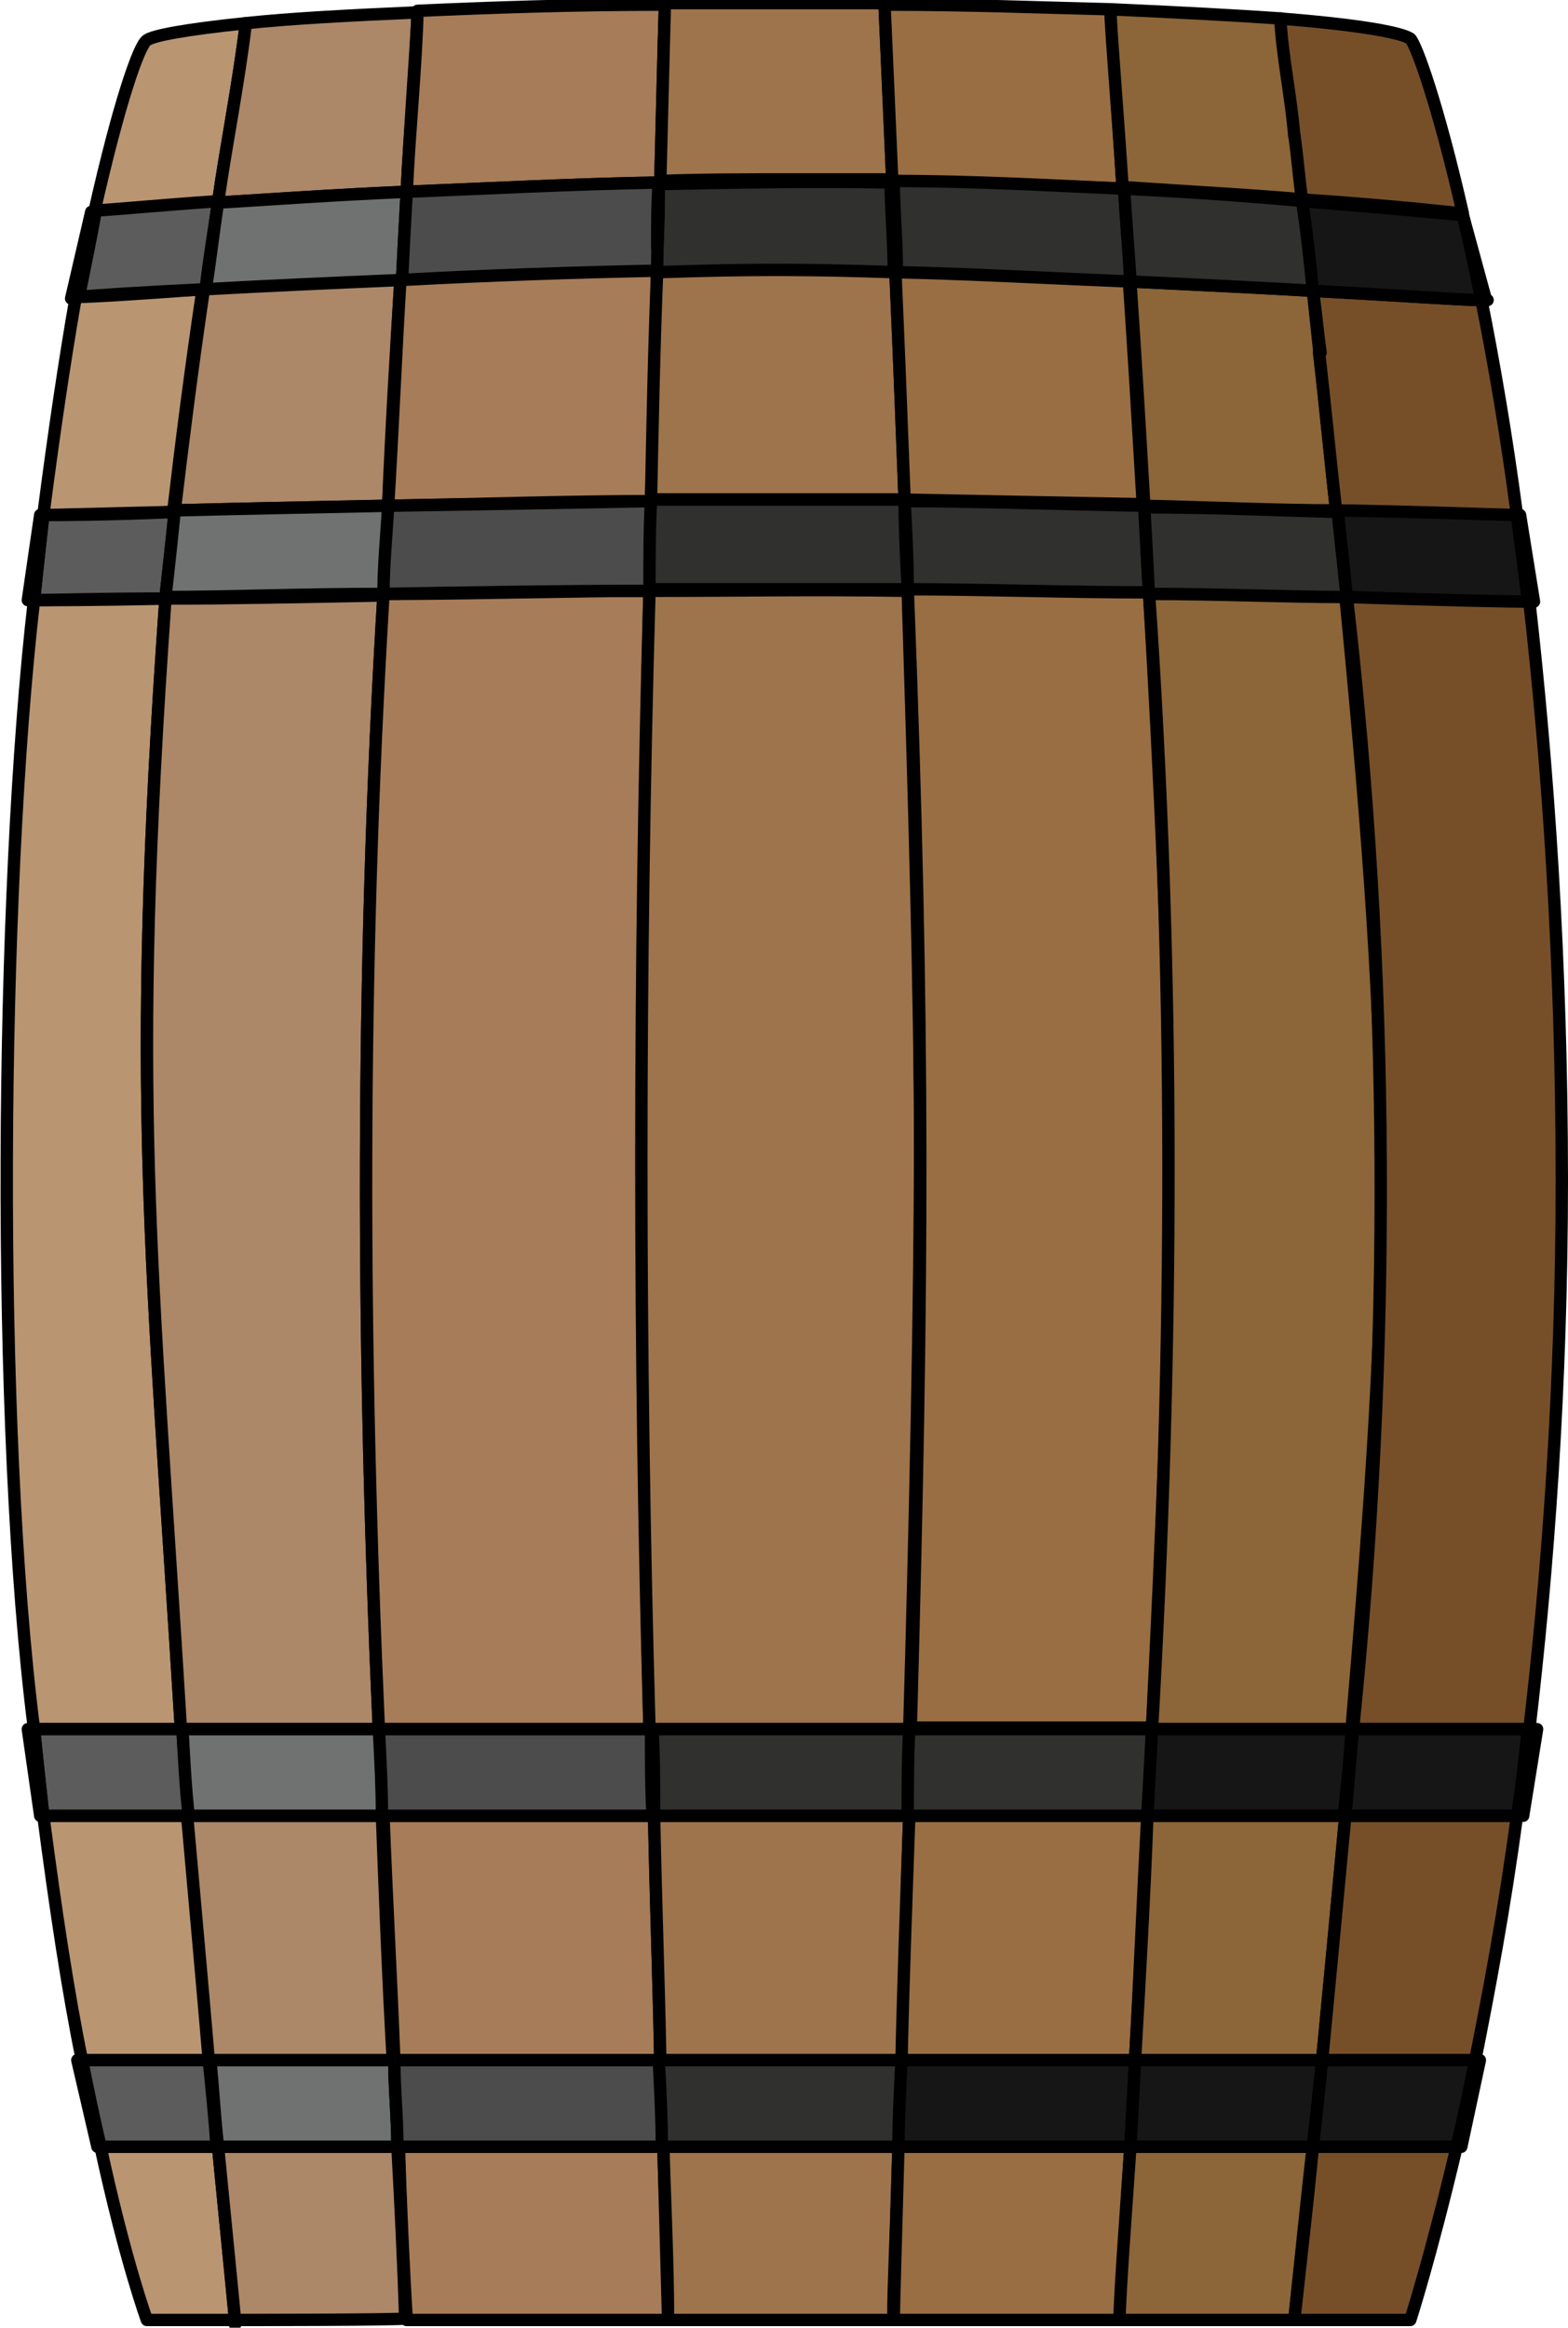 <?xml version="1.0" encoding="UTF-8"?><svg id="Layer_1" xmlns="http://www.w3.org/2000/svg" width="101.4" height="150.5" viewBox="0 0 101.4 150.5"><defs><style>.cls-1{fill:none;}.cls-1,.cls-2,.cls-3,.cls-4,.cls-5,.cls-6,.cls-7,.cls-8,.cls-9,.cls-10,.cls-11,.cls-12,.cls-13{stroke:#000;stroke-linecap:round;stroke-linejoin:round;stroke-width:.8px;}.cls-2{fill:#4d4c4d;}.cls-3{fill:#5c5c5c;}.cls-4{fill:#764f29;}.cls-5{fill:#ac8768;}.cls-6{fill:#161616;}.cls-7{fill:#707171;}.cls-8{fill:#30302f;}.cls-9{fill:#8c6538;}.cls-10{fill:#b99572;}.cls-11{fill:#9e744c;}.cls-12{fill:#996e43;}.cls-13{fill:#a77c58;}</style></defs><path class="cls-10" d="M11.3,33.1c-4.4.1-7.6.2-8.5.2.7-5.4,1.4-10.1,2.1-14.1,1,0,4.1-.2,8.2-.5-.8,5.4-1.4,10.1-1.9,14.4Z"/><path class="cls-10" d="M11.7,111.8H2.2C-.3,92.2,0,57.8,2.2,38.8c1.1,0,4.2,0,8.5-.1-2.3,32.3-.9,42.2,1,73.1Z"/><path class="cls-10" d="M13.5,133.2H5.3c-.9-4.4-1.7-9.7-2.5-15.8h9.4c.5,5.7.9,11.1,1.4,15.8Z"/><path class="cls-10" d="M15.2,150h-5.7s-1.4-3.8-3-11.2h7.6c.6,6,1,10.2,1.1,11.2Z"/><path class="cls-10" d="M14.1,13.1c-4.3.3-7.2.5-8,.6,1.6-7.1,2.9-10.8,3.4-11.1.4-.3,2.5-.7,6.4-1.1-.5,4.1-1.3,8-1.8,11.6Z"/><path class="cls-5" d="M27,1.1c-.2,3.5-.5,7.3-.7,11.3-4.7.2-8.9.5-12.2.7.5-3.6,1.3-7.5,1.8-11.6,2.8-.3,6.5-.5,11.1-.7v.4Z"/><path class="cls-5" d="M25.1,32.7c-5,.1-9.9.2-13.8.3.5-4.2,1.1-9,1.9-14.4,3.6-.2,8-.4,12.7-.6-.3,4.8-.6,9.8-.8,14.7Z"/><path class="cls-5" d="M24.5,111.8h-12.8c-1.9-31-3.3-40.8-1-73.1,4,0,8.9-.1,14.1-.2-1.5,24.6-1.4,48.8-.3,73.4Z"/><path class="cls-5" d="M25.4,133.2h-11.9c-.4-4.7-.9-10.2-1.4-15.8h12.6c.2,5.3.4,10.6.7,15.8Z"/><path class="cls-5" d="M26.2,149.9h0c0,.1-11,.1-11,.1-.1-1-.5-5.2-1.1-11.2h11.6c.2,3.6.4,7.7.5,11.1Z"/><path class="cls-13" d="M42.7,11.8c-5.7.1-11.3.4-16.4.6.2-4.2.6-8,.7-11.7,4.5-.2,9.8-.4,16-.4-.1,3.2-.2,8-.3,11.5Z"/><path class="cls-13" d="M42.1,32.4c-5.1,0-11.2.2-17,.3.3-4.9.5-9.8.8-14.7,5.5-.2,11.3-.5,16.6-.6-.1,5-.2,9.9-.4,14.9Z"/><path class="cls-13" d="M42.1,111.8h-17.6c-1.1-24.6-1.2-48.8.3-73.4,5.8,0,11.8-.2,17.2-.2-.6,24.6-.6,49,0,73.6Z"/><path class="cls-13" d="M43.2,149.8v.2h-16.9c-.2-3.4-.4-7.6-.5-11.2h17.1c.1,3.7.2,7.4.3,11Z"/><path class="cls-13" d="M42.7,133.2h-17.2c-.2-5.2-.5-10.5-.7-15.8h17.5c.1,5.3.3,10.6.4,15.8Z"/><path class="cls-11" d="M50.9,11.6c-2.7,0-5.5,0-8.2.1.1-3.8.2-8.1.3-11.5,4.4,0,9.7,0,14.2,0,0,0,.2,4.4.5,11.4-2.3,0-4.6,0-6.8,0Z"/><path class="cls-11" d="M50.2,32.3c-2.1,0-4.9,0-8.1,0,.1-5,.2-9.9.4-14.9,5.8-.1,9.8-.1,15.4,0,.2,4.5.4,9.5.6,14.9-3.3,0-6.2,0-8.3,0Z"/><path class="cls-11" d="M42.8,138.8h15.3c-.2,7.1-.4,10.7-.3,11.2h-14.6c0-3.7-.2-7.5-.3-11.2Z"/><path class="cls-11" d="M58.8,117.4c-.2,5.7-.3,11.1-.5,15.8h-15.6c-.1-5.3-.3-10.5-.4-15.8h16.5Z"/><path class="cls-11" d="M59.5,73.9c0,9.8-.3,24.2-.7,37.9h-16.8c-.7-24.6-.7-49,0-73.6,6.4,0,10.3-.1,16.7,0,.4,12.8.8,26.3.8,35.7Z"/><path class="cls-12" d="M72.6,12.2c-4.7-.2-9.7-.4-14.9-.5-.3-7-.5-11.3-.5-11.4,5.5,0,10.4.2,14.6.3.2,2.3.4,5.5.8,11.6Z"/><path class="cls-12" d="M58.5,32.4c-.2-5.3-.4-10.4-.6-14.9,4.7.1,10,.4,15.1.6.3,4.4.6,9.4.9,14.5-5.4-.1-10.8-.2-15.5-.3Z"/><path class="cls-12" d="M74.2,117.4c-.3,5.3-.5,10.6-.8,15.8h-15.1c.1-4.7.3-10.1.5-15.8h15.5Z"/><path class="cls-12" d="M58.1,138.8h15c-.2,3-.6,9.7-.7,11.2h-14.6c0-.6.1-4.2.3-11.2Z"/><path class="cls-12" d="M75.7,74.5c0,12.3-.6,24.9-1.2,37.2h-15.6c.8-28.9.9-45.1-.2-73.7,4.9,0,10.3.1,15.6.2.7,12,1.3,24.4,1.4,36.2Z"/><path class="cls-9" d="M72.6,12.2c-.4-6.1-.7-9.3-.8-11.6,4.5.2,8.2.4,11.1.6.3,3.7,1,7.9,1.4,11.7-3.3-.3-7.3-.5-11.6-.8Z"/><path class="cls-9" d="M89.4,76c0,11.9-1,23.9-2,35.8h-12.9c1.4-24.5,1.5-48.9-.2-73.5,4.5,0,8.9.2,12.7.2,1.2,12.4,2.3,25,2.4,37.4Z"/><path class="cls-9" d="M73.1,138.8h11.8c-.4,3.4-.9,8.4-1.2,11.2h-11.3c0-1.6.5-8.2.7-11.2Z"/><path class="cls-9" d="M87,117.4c-.5,5.3-1,10.6-1.5,15.8h-12.1c.3-5.2.6-10.5.8-15.8h12.7Z"/><path class="cls-9" d="M74,32.7c-.3-5.2-.6-10.1-.9-14.5,4.2.2,8.3.4,11.8.6.5,4.7,1,9.4,1.5,14.2-3.8,0-8.1-.2-12.5-.3Z"/><path class="cls-4" d="M83.7,8.8c-.2-2.5-.8-5.3-.9-7.6,5.1.4,7.8.9,8.4,1.3.4.4,1.8,4.3,3.4,11.3-.2,0-4.3-.5-10.4-.9-.2-1.4-.3-2.8-.5-4.2Z"/><path class="cls-4" d="M98.1,117.4c-.8,6-1.8,11.3-2.7,15.8h-9.9c.5-5.2,1-10.5,1.5-15.8h11.2Z"/><path class="cls-4" d="M84.9,138.8h9.3c-1.7,7.2-3,11.2-3,11.2h-7.5c.3-2.8.9-7.9,1.2-11.2Z"/><path class="cls-4" d="M101,76.3c0,13.3-.9,25.3-2.1,35.5h-11.4c2.5-24.4,2.4-48.9-.4-73.2,6,.1,10.6.2,11.8.3,1.2,10.6,2.1,23.2,2.1,37.4Z"/><path class="cls-4" d="M85.4,22.8c-.2-1.4-.3-2.7-.5-4,5.5.3,9.7.6,10.9.6.8,4,1.6,8.6,2.3,13.9-1,0-5.6-.1-11.7-.3-.4-3.5-.7-6.8-1.1-10.2Z"/><path class="cls-1" d="M15.2,150.3s0,0,0-.2"/><path class="cls-3" d="M14.1,138.8h-7.6c-.4-1.7-.8-3.5-1.2-5.6h8.2c.2,2,.4,3.9.5,5.6Z"/><path class="cls-1" d="M5.3,133.2c.4,2,.8,3.9,1.2,5.6h-.2l-1.3-5.6h.4Z"/><path class="cls-7" d="M25.7,138.8h-11.6c-.2-1.7-.3-3.6-.5-5.6h11.9c0,1.9.2,3.7.2,5.6Z"/><path class="cls-2" d="M42.8,138.8h-17.1c0-1.9-.2-3.7-.2-5.6h17.2c0,1.9.1,3.8.2,5.6Z"/><path class="cls-8" d="M58.3,133.2c0,2-.1,3.9-.2,5.6h-15.3c0-1.8-.1-3.7-.2-5.6h15.6Z"/><path class="cls-6" d="M73.4,133.2c-.1,2-.2,3.9-.3,5.6h-15c0-1.7.1-3.6.2-5.6h15.1Z"/><path class="cls-6" d="M85.5,133.2c-.2,2-.4,3.9-.6,5.6h-11.8c.1-1.7.2-3.6.3-5.6h12.1Z"/><path class="cls-6" d="M95.4,133.2c-.4,2-.8,3.9-1.2,5.6h-9.3c.2-1.7.4-3.6.6-5.6h9.9Z"/><path class="cls-1" d="M95.7,133.2l-1.2,5.6h-.2c.4-1.7.8-3.6,1.2-5.6h.2Z"/><path class="cls-3" d="M14.1,13.1c-.3,2-.6,3.8-.8,5.6-4.2.2-7.2.4-8.2.5.4-2,.8-3.9,1.1-5.6.7,0,3.6-.3,8-.6Z"/><path class="cls-1" d="M5.9,13.7s0,0,.2,0c-.4,1.7-.8,3.5-1.1,5.6-.2,0-.4,0-.4,0l1.3-5.6Z"/><path class="cls-7" d="M26.3,12.4c-.1,1.8-.2,3.7-.3,5.7-4.7.2-9.1.4-12.7.6.3-1.8.5-3.7.8-5.6,3.3-.2,7.5-.5,12.2-.7Z"/><path class="cls-2" d="M42.7,11.8c0,1.8,0,3.8-.1,5.7-5.2.1-11.1.3-16.6.6.1-2,.2-4,.3-5.7,5-.2,10.7-.5,16.4-.6Z"/><path class="cls-8" d="M57.9,17.6c-5.7-.2-9.6-.2-15.4,0,0-1.9.1-3.9.1-5.7,5-.1,10.1-.2,15-.1,0,1.8.2,3.8.2,5.9Z"/><path class="cls-1" d="M42.5,16c0-1.5,0-2.9.1-4.2,0,1.3,0,2.7-.1,4.2Z"/><path class="cls-8" d="M73.1,18.2c-5.1-.2-10.4-.5-15.1-.6,0-2.1-.2-4.1-.2-5.9,5.2,0,10.3.3,14.9.5.1,2,.3,3.9.4,6Z"/><path class="cls-8" d="M84.9,18.8c-3.5-.2-7.6-.4-11.8-.6-.1-2-.3-4-.4-6,4.3.2,8.3.5,11.6.8.2,2,.4,3.8.7,5.8Z"/><path class="cls-6" d="M95.8,19.4c-1.2,0-5.4-.3-10.9-.6-.2-2-.4-3.9-.7-5.8,6.2.5,10.2.9,10.4.9.4,1.7.8,3.5,1.2,5.5Z"/><path class="cls-1" d="M96.2,19.4s-.1,0-.4,0c-.4-2-.8-3.9-1.2-5.5h0l1.5,5.5Z"/><path class="cls-3" d="M11.3,33.1c-.2,2-.4,3.8-.6,5.6-4.3,0-7.4.1-8.5.1.2-1.9.4-3.7.6-5.5.8,0,4,0,8.5-.2Z"/><path class="cls-1" d="M2.6,33.3s0,0,.2,0c-.2,1.8-.4,3.6-.6,5.5-.3,0-.4,0-.4,0l.8-5.5Z"/><path class="cls-7" d="M25.1,32.7c0,1.9-.2,3.8-.3,5.7-5.2,0-10.1.2-14.1.2.2-1.8.4-3.6.6-5.6,3.9-.1,8.8-.2,13.8-.3Z"/><path class="cls-2" d="M42.1,32.4c0,1.9,0,3.8-.1,5.8-5.4,0-11.5.1-17.2.2,0-1.9.2-3.8.3-5.7,5.9-.1,12-.2,17-.3Z"/><path class="cls-8" d="M58.7,38.1c-6.4,0-10.4,0-16.7,0,0-2,0-3.9.1-5.8,6.9,0,9.5,0,16.4,0,0,1.9.1,3.8.2,5.7Z"/><path class="cls-8" d="M74.3,38.3c-5.3,0-10.7-.2-15.6-.2,0-1.9-.1-3.8-.2-5.7,4.6,0,10.1.2,15.5.3.1,1.9.2,3.8.3,5.6Z"/><path class="cls-8" d="M87,38.6c-3.8,0-8.2-.2-12.7-.2-.1-1.9-.2-3.8-.3-5.6,4.4,0,8.7.2,12.5.3.2,1.8.4,3.7.6,5.6Z"/><path class="cls-6" d="M98.9,38.9c-1.3,0-5.8-.1-11.8-.3-.2-1.9-.4-3.8-.6-5.6,6.1.1,10.7.3,11.7.3.2,1.8.5,3.7.7,5.6Z"/><path class="cls-1" d="M99.2,38.9s-.1,0-.4,0c-.2-1.9-.5-3.8-.7-5.6.1,0,.2,0,.2,0l.9,5.6Z"/><path class="cls-3" d="M12.2,117.4H2.8c-.2-1.8-.4-3.6-.6-5.6h9.6c.1,1.9.3,3.7.4,5.6Z"/><path class="cls-1" d="M2.2,111.8c.2,1.9.4,3.8.6,5.6h-.2l-.8-5.6h.4Z"/><path class="cls-7" d="M24.8,117.4h-12.6c-.2-1.8-.3-3.7-.4-5.6h12.8c0,1.9.2,3.7.2,5.6Z"/><path class="cls-2" d="M42.2,117.4h-17.5c0-1.8-.1-3.7-.2-5.6h17.6c0,1.9,0,3.8.1,5.6Z"/><path class="cls-8" d="M58.9,111.8c0,1.9,0,3.8-.1,5.6h-16.5c0-1.8,0-3.7-.1-5.6h16.8Z"/><path class="cls-8" d="M74.5,111.8c0,1.9-.2,3.7-.3,5.6h-15.5c0-1.8,0-3.7.1-5.6h15.6Z"/><path class="cls-6" d="M87.4,111.8c-.1,1.9-.3,3.7-.5,5.6h-12.7c.1-1.9.2-3.7.3-5.6h12.9Z"/><path class="cls-6" d="M98.9,111.8c-.2,1.9-.5,3.8-.7,5.6h-11.2c.2-1.9.3-3.7.5-5.6h11.4Z"/><path class="cls-1" d="M99.4,111.8l-.9,5.6h-.4c.3-1.8.5-3.7.7-5.6h.5Z"/></svg>